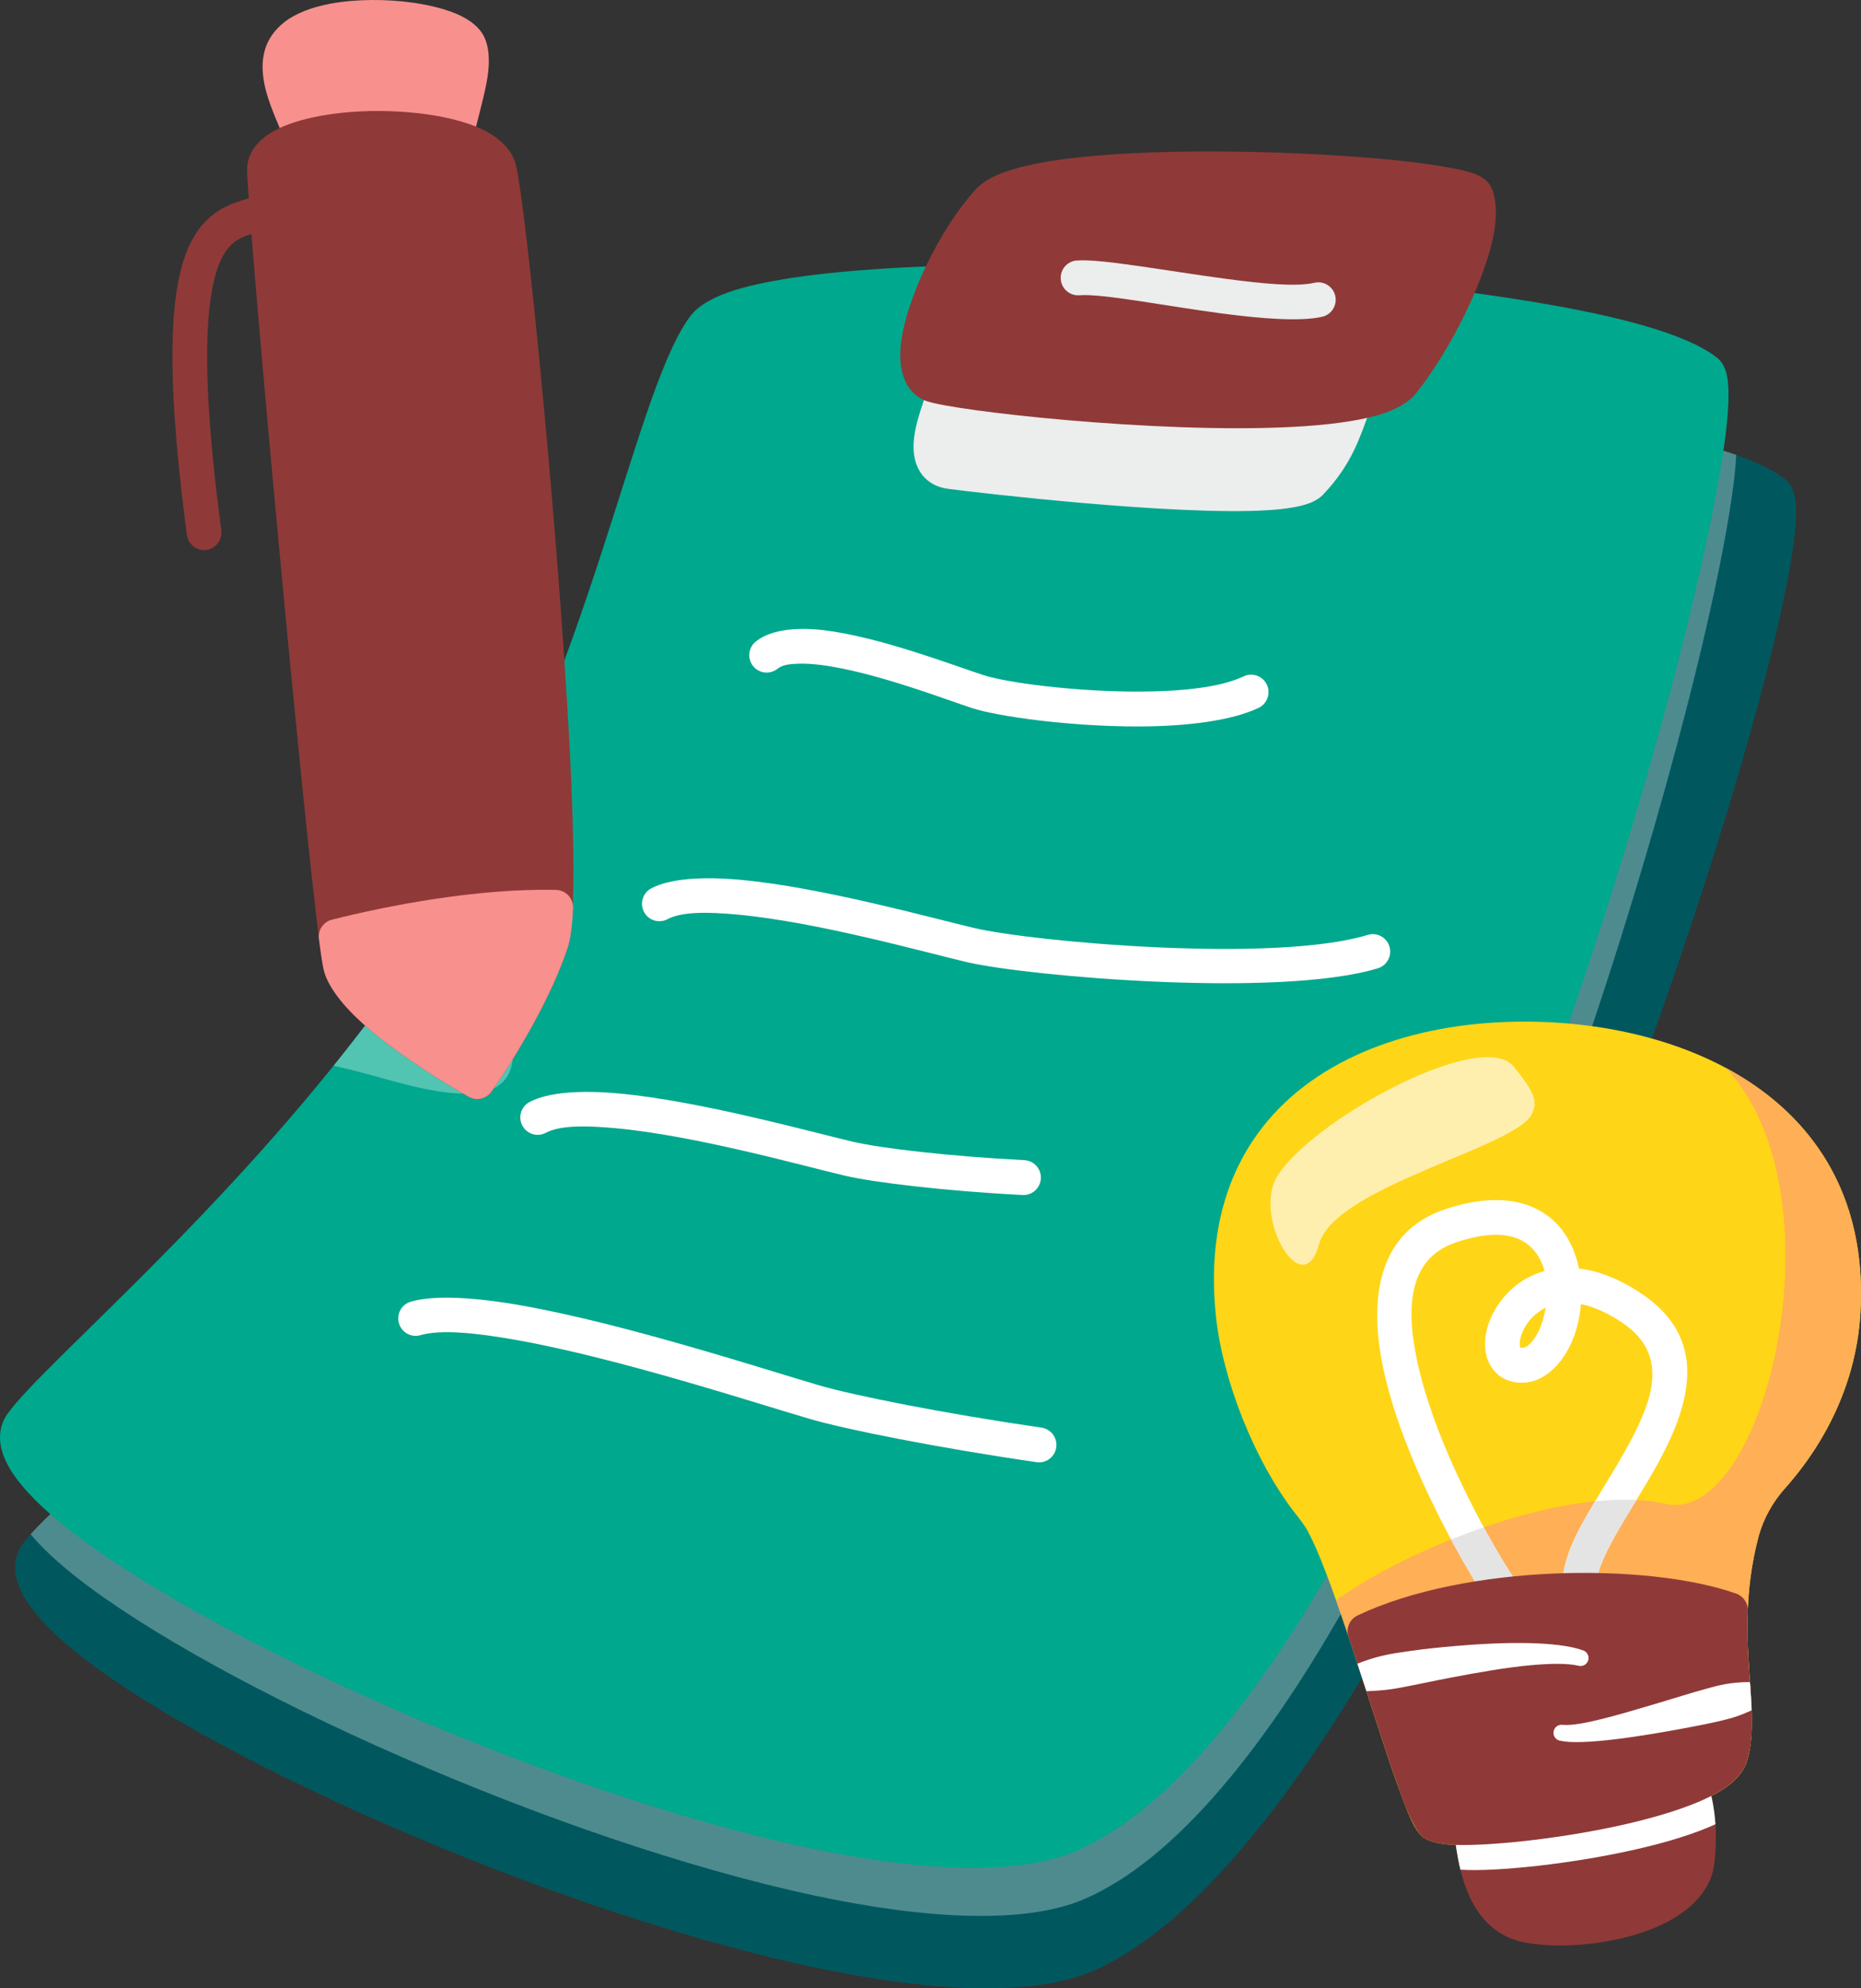 <svg width="132" height="141" viewBox="0 0 132 141" fill="none" xmlns="http://www.w3.org/2000/svg">
<rect x="0" y="0" width="132" height="141" fill="#333333" stroke="none"/>
<g id="management-team">
<path id="Path" fill-rule="evenodd" clip-rule="evenodd" d="M20.349 10.261C19.731 8.802 19.036 7.33 18.763 6.004C18.406 4.265 18.694 2.735 20.174 1.567C20.951 0.956 22.108 0.507 23.457 0.258C25.266 -0.075 27.435 -0.074 29.318 0.194C30.632 0.381 31.809 0.702 32.656 1.109C33.425 1.479 33.959 1.95 34.243 2.429C34.671 3.149 34.771 4.207 34.582 5.451C34.373 6.823 33.842 8.49 33.535 10.029C33.467 10.369 33.261 10.665 32.966 10.844C32.671 11.024 32.315 11.071 31.984 10.974C29.064 10.12 24.617 10.127 21.835 10.963C21.234 11.143 20.595 10.842 20.349 10.261Z" fill="#F8908E"/>
<path id="Shape" fill-rule="evenodd" clip-rule="evenodd" d="M97.99 116.619C91.402 128.069 84.285 136.872 77.469 139.789C73.345 141.554 66.425 141.29 58.369 139.638C40.108 135.894 15.837 125.228 5.973 117.622C3.677 115.852 2.135 114.2 1.495 112.839C0.877 111.524 0.964 110.379 1.648 109.442C2.186 108.704 3.206 107.678 4.602 106.405C5.048 105.997 5.723 105.975 6.195 106.351C15.698 113.928 39.609 124.705 57.61 128.569C65.091 130.175 71.517 130.631 75.346 128.993C81.516 126.351 87.579 118.493 93.228 108.328C93.453 107.921 93.889 107.676 94.353 107.695C94.817 107.713 95.231 107.993 95.423 108.418C96.216 110.166 97.151 112.797 98.091 115.606C98.203 115.942 98.166 116.311 97.99 116.619ZM108.401 73.301C114.159 56.893 118.263 41.148 119.646 32.638C119.702 32.29 119.903 31.984 120.198 31.795C120.493 31.605 120.855 31.551 121.192 31.646C123.73 32.357 125.61 33.17 126.642 34.008C126.89 34.208 127.137 34.539 127.271 35.055C127.409 35.585 127.443 36.484 127.322 37.706C126.736 43.587 122.722 58.361 116.704 74.93C116.491 75.517 115.876 75.852 115.271 75.712C113.395 75.277 111.452 75.029 109.512 74.948C109.122 74.932 108.762 74.731 108.543 74.406C108.324 74.081 108.271 73.671 108.401 73.301Z" fill="#00585E"/>
<path id="Shape_2" opacity="0.308" fill-rule="evenodd" clip-rule="evenodd" d="M112.122 75.16C111.255 75.054 110.383 74.984 109.511 74.948C109.121 74.932 108.762 74.731 108.542 74.406C108.324 74.081 108.27 73.671 108.4 73.301C114.159 56.893 118.263 41.148 119.645 32.638C119.701 32.29 119.902 31.984 120.198 31.795C120.493 31.605 120.855 31.551 121.192 31.646C121.898 31.843 122.553 32.049 123.154 32.261C123.14 32.51 123.122 32.774 123.097 33.052C122.481 39.978 118.355 56.972 112.122 75.16ZM2.171 108.8C2.748 108.147 3.573 107.342 4.602 106.405C5.048 105.997 5.722 105.975 6.195 106.351C15.697 113.928 39.608 124.705 57.609 128.569C65.09 130.175 71.517 130.631 75.345 128.993C81.516 126.351 87.579 118.493 93.227 108.328C93.301 108.194 93.397 108.078 93.51 107.983C93.794 108.413 94.086 108.821 94.385 109.204C94.715 109.613 95.025 110.038 95.311 110.48C95.323 110.497 95.334 110.515 95.344 110.533C95.549 110.886 95.769 111.322 95.998 111.827C96.16 112.185 96.144 112.599 95.953 112.943C89.977 123.699 83.415 131.884 76.886 134.678C72.759 136.445 65.84 136.141 57.787 134.423C39.543 130.532 15.301 119.602 5.452 111.867C4.076 110.787 2.971 109.752 2.171 108.8Z" fill="white"/>
<path id="Path_2" fill-rule="evenodd" clip-rule="evenodd" d="M38.008 52.005C41.752 43.038 44.175 34.024 46.26 28.191C47.214 25.521 48.126 23.487 49.029 22.337C49.545 21.679 50.603 21.041 52.175 20.558C55.167 19.639 60.269 19.082 66.413 18.867C66.837 18.853 67.239 19.059 67.477 19.411C67.714 19.765 67.753 20.216 67.581 20.605C66.912 22.121 66.437 23.618 66.335 24.81C66.303 25.184 66.306 25.52 66.372 25.801C66.403 25.934 66.417 26.066 66.531 26.107C68.434 26.791 82.225 28.259 91.363 27.812C93.645 27.701 95.629 27.473 97.041 27.066C97.719 26.869 98.247 26.683 98.501 26.367C99.609 24.988 100.742 23.135 101.669 21.248C101.901 20.776 102.405 20.503 102.925 20.567C108.312 21.239 113.051 22.083 116.489 23.059C118.96 23.761 120.793 24.561 121.807 25.383C122.064 25.591 122.328 25.95 122.467 26.523C122.617 27.139 122.65 28.199 122.522 29.642C121.88 36.868 117.415 55.056 110.724 74.124C110.544 74.636 110.052 74.971 109.511 74.949C109.046 74.929 108.581 74.92 108.117 74.92C101.662 74.92 95.42 76.757 91.773 81.111C89.385 83.961 88.156 87.891 88.69 93.036C89.128 97.253 91.224 102.479 93.809 105.795C94.14 106.204 94.45 106.629 94.736 107.07C94.748 107.088 94.759 107.106 94.769 107.124C94.974 107.477 95.194 107.912 95.423 108.418C95.585 108.776 95.569 109.19 95.378 109.533C89.402 120.289 82.84 128.474 76.311 131.269C72.184 133.036 65.265 132.731 57.212 131.013C38.968 127.122 14.726 116.192 4.877 108.458C2.587 106.66 1.049 104.988 0.412 103.615C-0.202 102.292 -0.113 101.144 0.568 100.21C3.221 96.575 15.916 86.094 26.602 71.789C26.801 71.522 27.101 71.347 27.43 71.305C27.761 71.263 28.094 71.356 28.354 71.565C30.173 73.021 32.281 74.341 33.481 75.056C34.574 73.407 36.815 69.802 37.947 66.374C38.431 64.906 38.287 59.449 37.914 52.55C37.904 52.364 37.936 52.177 38.008 52.005Z" fill="#00A88E"/>
<path id="Path_3" opacity="0.323" fill-rule="evenodd" clip-rule="evenodd" d="M35.734 71.32C36.605 73.797 37.062 76.872 34.263 77.423C31.241 78.018 27.271 76.322 23.657 75.581C24.649 74.35 25.633 73.085 26.602 71.789C26.802 71.522 27.101 71.348 27.43 71.305C27.761 71.263 28.094 71.356 28.354 71.565C30.173 73.021 32.281 74.341 33.481 75.056C34.035 74.22 34.884 72.882 35.734 71.32Z" fill="white"/>
<path id="Path_4" fill-rule="evenodd" clip-rule="evenodd" d="M18.392 13.775C19.004 13.477 19.741 13.734 20.038 14.349C20.333 14.963 20.077 15.704 19.465 16.001C18.975 16.24 18.429 16.392 17.867 16.577C17.304 16.761 16.707 16.979 16.207 17.57C15.637 18.245 15.206 19.337 14.943 21.149C14.486 24.287 14.597 29.335 15.698 37.605C15.789 38.282 15.315 38.904 14.641 38.995C13.967 39.086 13.347 38.609 13.257 37.933C12.11 29.319 12.03 24.059 12.505 20.791C12.864 18.331 13.554 16.887 14.33 15.969C15.049 15.118 15.86 14.677 16.676 14.373C17.274 14.15 17.873 14.027 18.392 13.775Z" fill="#8F3A38"/>
<path id="Path_5" fill-rule="evenodd" clip-rule="evenodd" d="M67.579 26.362C68.219 26.592 94.655 28.774 94.894 28.132C95.131 27.492 95.841 27.166 96.478 27.405C97.115 27.643 97.439 28.356 97.201 28.996C96.48 30.942 95.923 32.894 93.85 35.072C93.633 35.301 93.302 35.525 92.842 35.695C92.194 35.936 91.175 36.103 89.896 36.182C83.394 36.584 69.413 34.952 67.254 34.666C66.498 34.565 65.963 34.264 65.578 33.866C65.042 33.312 64.782 32.518 64.797 31.59C64.823 30.05 65.674 28.034 66.004 27.109C66.233 26.466 66.939 26.131 67.579 26.362Z" fill="#ECEDED"/>
<g id="Group">
<path id="Path_6" fill-rule="evenodd" clip-rule="evenodd" d="M55.15 47.422C54.622 47.851 53.846 47.768 53.419 47.237C52.992 46.706 53.074 45.926 53.603 45.497C54.575 44.709 56.297 44.446 58.358 44.681C62.308 45.133 67.683 47.205 69.747 47.872C71.422 48.412 76.231 49.054 80.768 49.042C83.69 49.034 86.502 48.775 88.218 47.961C88.833 47.67 89.568 47.935 89.858 48.552C90.148 49.17 89.885 49.908 89.27 50.199C87.31 51.128 84.112 51.507 80.775 51.516C75.923 51.529 70.785 50.805 68.994 50.227C67.285 49.675 63.233 48.111 59.707 47.402C58.613 47.182 57.574 47.044 56.687 47.064C56.045 47.079 55.498 47.14 55.15 47.422Z" fill="white"/>
<path id="Path_7" fill-rule="evenodd" clip-rule="evenodd" d="M47.343 65.183C46.742 65.502 45.996 65.271 45.679 64.667C45.361 64.064 45.591 63.315 46.193 62.996C47.497 62.303 49.812 62.14 52.552 62.394C58.304 62.929 66.105 65.105 69.105 65.81C73.252 66.785 90.364 68.325 97.016 66.296C97.667 66.098 98.355 66.468 98.553 67.121C98.75 67.774 98.382 68.466 97.732 68.664C90.776 70.785 72.881 69.239 68.543 68.22C65.604 67.529 57.962 65.382 52.325 64.858C50.183 64.659 48.363 64.642 47.343 65.183Z" fill="white"/>
<path id="Path_8" fill-rule="evenodd" clip-rule="evenodd" d="M38.713 80.332C38.111 80.652 37.366 80.42 37.048 79.817C36.73 79.213 36.961 78.464 37.562 78.146C38.866 77.453 41.181 77.289 43.921 77.544C49.673 78.079 57.474 80.255 60.474 80.96C62.447 81.424 67.344 82.001 72.661 82.27C73.34 82.305 73.863 82.887 73.829 83.568C73.794 84.251 73.215 84.776 72.536 84.742C67.028 84.462 61.957 83.849 59.913 83.369C56.973 82.678 49.331 80.531 43.694 80.008C41.552 79.809 39.732 79.791 38.713 80.332Z" fill="white"/>
<path id="Path_9" fill-rule="evenodd" clip-rule="evenodd" d="M29.821 94.682C29.169 94.872 28.485 94.494 28.296 93.838C28.107 93.182 28.483 92.496 29.137 92.306C30.818 91.817 33.708 91.99 37.083 92.592C44.451 93.907 54.304 97.132 58.106 98.241C60.637 98.978 66.967 100.235 73.877 101.24C74.55 101.337 75.017 101.965 74.92 102.641C74.822 103.317 74.197 103.786 73.524 103.688C66.467 102.662 60.004 101.369 57.42 100.616C53.664 99.521 43.932 96.327 36.652 95.028C33.749 94.51 31.268 94.262 29.821 94.682Z" fill="white"/>
</g>
<path id="Path_10" fill-rule="evenodd" clip-rule="evenodd" d="M92.656 108.396L92.647 108.383C92.412 108.024 92.159 107.677 91.889 107.344C91.884 107.338 91.879 107.332 91.875 107.326C89.03 103.681 86.721 97.932 86.24 93.292C85.623 87.34 87.126 82.816 89.888 79.517C93.967 74.647 100.895 72.446 108.117 72.446C120.199 72.446 132.905 78.474 131.949 93.244C131.653 97.823 129.688 102.067 126.644 105.504C126.641 105.508 126.638 105.511 126.634 105.515C125.755 106.484 125.11 107.643 124.749 108.902C123.627 113.111 123.95 116.72 124.149 119.592C124.301 121.781 124.354 123.595 123.875 124.994C123.657 125.627 123.123 126.279 122.258 126.853C120.801 127.817 118.254 128.679 115.407 129.336C110.685 130.425 105.135 130.987 102.706 130.802C101.711 130.726 101.074 130.434 100.819 130.195C100.644 130.03 100.397 129.691 100.147 129.168C99.766 128.372 99.26 126.997 98.685 125.304C96.865 119.947 94.295 111.246 92.656 108.396Z" fill="#FFD517"/>
<path id="Path_11" fill-rule="evenodd" clip-rule="evenodd" d="M94.77 113.491C99.924 109.73 111.465 105.125 118.16 106.648C125.141 108.236 130.877 84.791 122.426 75.735C128.376 78.932 132.509 84.587 131.949 93.244C131.653 97.823 129.688 102.067 126.645 105.504C126.641 105.508 126.638 105.511 126.635 105.515C125.756 106.484 125.11 107.643 124.749 108.902C123.627 113.111 123.95 116.72 124.15 119.592C124.301 121.781 124.355 123.595 123.875 124.994C123.658 125.627 123.123 126.279 122.258 126.853C121.515 127.344 120.49 127.809 119.286 128.234L99.137 126.605C98.992 126.198 98.841 125.763 98.685 125.304C97.538 121.927 96.092 117.221 94.77 113.491Z" fill="#FFAF55"/>
<path id="Path_12" fill-rule="evenodd" clip-rule="evenodd" d="M17.531 11.926C17.57 10.951 18.146 10.058 19.256 9.388C20.405 8.694 22.223 8.209 24.269 7.997C27.706 7.642 31.782 8.038 34.141 9.143C35.488 9.774 36.33 10.67 36.587 11.667C37.291 14.404 39.639 37.948 40.429 53.485C40.777 60.33 40.776 65.663 40.284 67.152C38.648 72.111 34.851 77.423 34.851 77.423C34.486 77.931 33.8 78.086 33.255 77.782C33.255 77.782 28.773 75.286 25.797 72.639C24.336 71.34 23.255 69.96 22.969 68.808C22.155 65.534 17.434 14.277 17.531 11.926Z" fill="#8F3A38"/>
<path id="Path_13" fill-rule="evenodd" clip-rule="evenodd" d="M23.54 65.219C27.322 64.258 33.868 62.969 39.446 63.108C39.777 63.116 40.091 63.258 40.317 63.501C40.543 63.745 40.661 64.069 40.646 64.401C40.587 65.69 40.456 66.633 40.284 67.153C38.648 72.111 34.851 77.423 34.851 77.423C34.486 77.932 33.8 78.086 33.255 77.783C33.255 77.783 28.773 75.286 25.797 72.64C24.336 71.341 23.256 69.961 22.969 68.809C22.888 68.483 22.767 67.712 22.621 66.577C22.541 65.956 22.935 65.373 23.54 65.219Z" fill="#F8908E"/>
<path id="Path_14" fill-rule="evenodd" clip-rule="evenodd" d="M105.725 13.196C106.18 14.042 106.237 15.478 105.823 17.207C105.032 20.508 102.674 25.115 100.417 27.921C99.931 28.525 99.019 29.068 97.721 29.443C96.169 29.891 93.991 30.161 91.482 30.284C81.993 30.748 67.677 29.147 65.701 28.437C64.416 27.975 63.717 26.624 63.877 24.638C64.136 21.433 66.623 16.261 69.204 13.431C69.594 13.002 70.221 12.598 71.074 12.27C72.094 11.878 73.486 11.564 75.135 11.33C81.196 10.472 90.899 10.654 97.559 11.229C100.942 11.521 103.565 11.933 104.619 12.337C105.265 12.584 105.592 12.947 105.725 13.196Z" fill="#8F3A38"/>
<path id="Path_15" fill-rule="evenodd" clip-rule="evenodd" d="M76.559 20.938C75.882 20.99 75.29 20.48 75.238 19.799C75.186 19.118 75.694 18.523 76.372 18.472C78.106 18.339 82.746 19.213 86.959 19.773C89.523 20.114 91.914 20.355 93.234 20.052C93.896 19.9 94.557 20.316 94.709 20.982C94.86 21.647 94.445 22.311 93.783 22.463C92.281 22.809 89.555 22.614 86.636 22.225C82.624 21.692 78.21 20.812 76.559 20.938Z" fill="#ECEDED"/>
<path id="Shape_3" fill-rule="evenodd" clip-rule="evenodd" d="M111.996 89.956C113.301 90.105 114.793 90.637 116.444 91.747C121.097 94.875 120.014 99.325 117.65 103.676C116.436 105.91 114.908 108.105 113.991 109.993C113.524 110.957 113.176 111.795 113.333 112.488C113.483 113.153 113.067 113.816 112.404 113.967C111.741 114.118 111.081 113.7 110.93 113.034C110.676 111.904 111.014 110.482 111.777 108.909C112.708 106.992 114.255 104.759 115.488 102.49C117.203 99.334 118.449 96.072 115.074 93.803C113.989 93.073 113.011 92.653 112.138 92.479C112.089 93.075 111.983 93.658 111.825 94.208C111.207 96.37 109.778 97.897 108.23 98.038C107.386 98.116 106.747 97.88 106.28 97.499C105.617 96.96 105.254 96.049 105.346 94.964C105.498 93.187 106.952 90.854 109.551 90.132C109.348 89.381 108.965 88.707 108.348 88.232C107.314 87.437 105.689 87.302 103.314 88.086C99.781 89.251 99.698 92.915 100.598 96.868C102.141 103.633 106.93 111.383 107.67 112.319C108.092 112.854 108.003 113.633 107.47 114.057C106.938 114.481 106.162 114.391 105.74 113.857C104.953 112.86 99.839 104.62 98.198 97.42C96.975 92.059 97.753 87.316 102.546 85.735C105.997 84.596 108.343 85.113 109.846 86.268C111.008 87.162 111.698 88.501 111.996 89.956ZM109.636 92.734C108.829 93.125 108.269 93.794 107.987 94.465C107.868 94.749 107.798 95.031 107.795 95.287C107.794 95.369 107.8 95.448 107.818 95.519C107.821 95.533 107.829 95.553 107.836 95.569C107.873 95.573 107.95 95.58 108.006 95.575C108.273 95.55 108.487 95.35 108.689 95.106C109.023 94.7 109.281 94.144 109.458 93.525C109.53 93.271 109.591 93.006 109.636 92.734Z" fill="white"/>
<path id="Shape_4" fill-rule="evenodd" clip-rule="evenodd" d="M105.24 108.305C106.394 110.423 107.368 111.937 107.669 112.319C108.092 112.854 108.003 113.633 107.47 114.056C106.937 114.481 106.162 114.391 105.74 113.856C105.399 113.425 104.25 111.64 102.922 109.17C103.681 108.865 104.456 108.575 105.24 108.305ZM116.071 106.371C115.291 107.649 114.534 108.875 113.991 109.993C113.523 110.957 113.176 111.794 113.332 112.487C113.483 113.153 113.066 113.816 112.404 113.967C111.74 114.118 111.081 113.7 110.93 113.034C110.675 111.904 111.013 110.482 111.777 108.909C112.151 108.137 112.625 107.315 113.139 106.461C114.159 106.357 115.144 106.322 116.071 106.371Z" fill="#E4E4E4"/>
<path id="Path_16" d="M104.321 128.358C108.235 128.265 115.484 127.19 119.45 125.531C119.768 125.398 120.126 125.405 120.439 125.55C120.752 125.695 120.99 125.964 121.095 126.294C121.612 127.902 121.877 129.861 121.586 132.218C121.344 134.176 119.69 135.743 117.362 136.709C114.326 137.97 110.195 138.258 107.823 137.671C106.297 137.293 105.242 136.318 104.524 135.056C103.611 133.449 103.284 131.34 103.124 129.717C103.09 129.374 103.2 129.033 103.427 128.776C103.654 128.518 103.978 128.366 104.321 128.358Z" fill="#8F3A38"/>
<path id="Path_17" fill-rule="evenodd" clip-rule="evenodd" d="M103.588 132.586C103.343 131.591 103.209 130.584 103.124 129.717C103.09 129.374 103.2 129.033 103.427 128.776C103.654 128.518 103.978 128.366 104.321 128.358C108.235 128.265 115.484 127.19 119.45 125.531C119.768 125.398 120.126 125.405 120.439 125.55C120.752 125.695 120.99 125.964 121.095 126.294C121.387 127.202 121.599 128.223 121.675 129.364C120.219 130.031 118.281 130.627 116.18 131.112C111.527 132.185 106.07 132.747 103.588 132.586Z" fill="white"/>
<path id="Path_18" d="M123.971 114.222C123.87 116.919 124.164 119.259 124.244 121.191C124.306 122.674 124.235 123.946 123.875 124.994C123.658 125.627 123.123 126.279 122.258 126.853C120.801 127.818 118.254 128.679 115.408 129.336C110.685 130.425 105.135 130.987 102.707 130.802C101.711 130.726 101.074 130.434 100.819 130.195C100.53 129.924 100.025 129.001 99.496 127.592C98.492 124.923 97.056 120.265 95.648 116.073C95.448 115.478 95.724 114.827 96.288 114.559C103.974 110.907 116.886 110.796 123.149 113.009C123.658 113.189 123.991 113.68 123.971 114.222Z" fill="#8F3A38"/>
<path id="Shape_5" fill-rule="evenodd" clip-rule="evenodd" d="M96.918 119.928C96.707 119.281 96.494 118.628 96.28 117.977C96.288 117.973 96.296 117.97 96.305 117.967C96.788 117.778 97.35 117.586 97.996 117.427C98.632 117.271 99.342 117.175 100.085 117.068C101.093 116.924 102.169 116.814 103.256 116.721C106.803 116.418 110.435 116.38 112.265 117.026C112.566 117.114 112.74 117.43 112.653 117.732C112.566 118.034 112.251 118.208 111.95 118.121C111.137 117.938 109.984 117.964 108.652 118.08C106.907 118.232 104.888 118.59 102.931 118.961C101.587 119.215 100.285 119.509 99.119 119.717C98.835 119.767 98.56 119.807 98.293 119.837C97.838 119.885 97.421 119.91 97.035 119.924C96.995 119.926 96.956 119.927 96.918 119.928ZM124.248 121.285C124.056 121.372 123.851 121.46 123.627 121.55C123.411 121.636 123.185 121.718 122.942 121.792C122.575 121.904 122.18 121.998 121.77 122.093C121.199 122.225 120.597 122.342 119.98 122.46C116.315 123.162 112.192 123.785 110.666 123.442C110.356 123.393 110.145 123.1 110.195 122.79C110.243 122.479 110.534 122.267 110.843 122.316C112.061 122.428 114.849 121.594 117.694 120.745C118.803 120.414 119.911 120.061 120.948 119.777C121.442 119.642 121.915 119.506 122.369 119.429C122.937 119.332 123.453 119.291 123.916 119.284C123.988 119.284 124.059 119.284 124.126 119.284C124.174 119.958 124.219 120.594 124.244 121.191C124.245 121.222 124.246 121.254 124.248 121.285Z" fill="white"/>
<path id="Path_19" fill-rule="evenodd" clip-rule="evenodd" d="M108.649 79.01C107.466 81.391 94.678 84.148 93.566 88.216C92.454 92.285 89.239 86.909 90.338 83.951C91.726 80.21 104.98 72.671 107.379 75.649C108.745 77.343 109.128 78.048 108.649 79.01Z" fill="#FFEFAE"/>
</g>
</svg>
